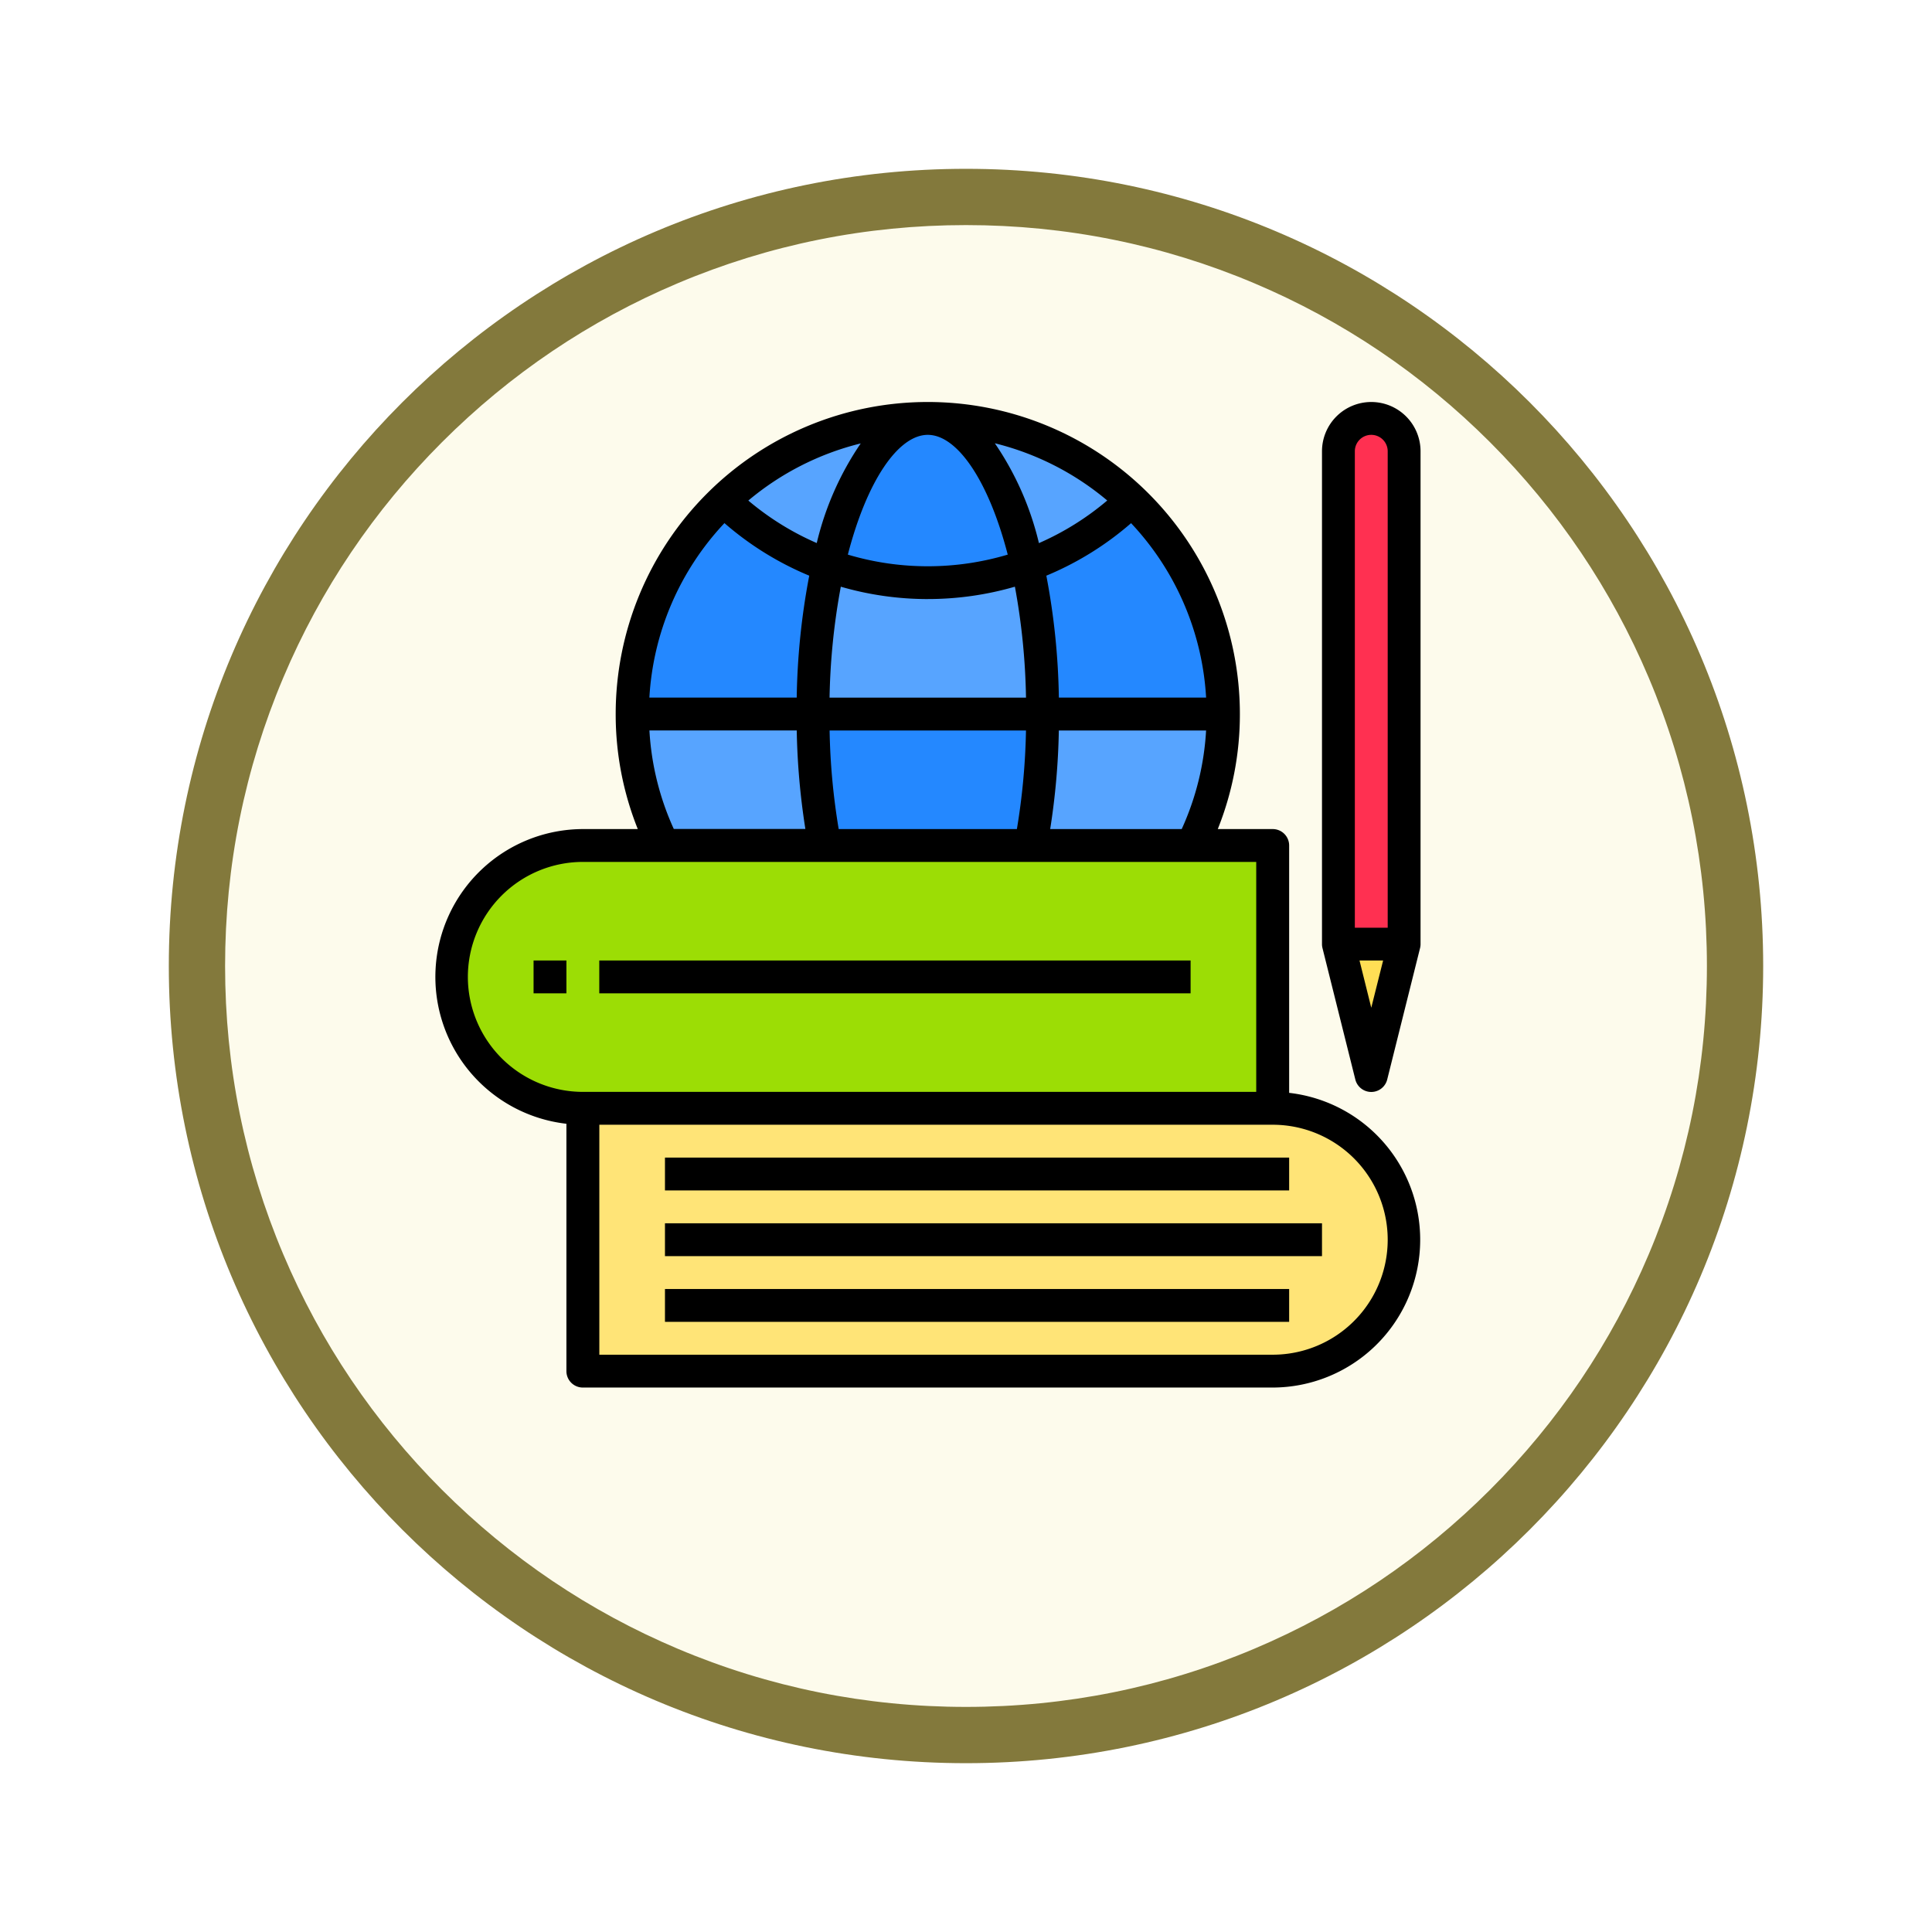 <svg xmlns="http://www.w3.org/2000/svg" xmlns:xlink="http://www.w3.org/1999/xlink" width="103" height="103" viewBox="0 0 103 103">
  <defs>
    <filter id="Trazado_982547" x="0" y="0" width="103" height="103" filterUnits="userSpaceOnUse">
      <feOffset dy="3" input="SourceAlpha"/>
      <feGaussianBlur stdDeviation="3" result="blur"/>
      <feFlood flood-opacity="0.161"/>
      <feComposite operator="in" in2="blur"/>
      <feComposite in="SourceGraphic"/>
    </filter>
  </defs>
  <g id="Grupo_1201803" data-name="Grupo 1201803" transform="translate(-502 -7016.297)">
    <g id="Grupo_1201766" data-name="Grupo 1201766" transform="translate(511 7022.297)">
      <g id="Grupo_1201328" data-name="Grupo 1201328">
        <g id="Grupo_1172010" data-name="Grupo 1172010">
          <g id="Grupo_1171046" data-name="Grupo 1171046">
            <g id="Grupo_1148525" data-name="Grupo 1148525">
              <g transform="matrix(1, 0, 0, 1, -9, -6)" filter="url(#Trazado_982547)">
                <g id="Trazado_982547-2" data-name="Trazado 982547" transform="translate(9 6)" fill="#fdfbec">
                  <path d="M 42.5 83.5 C 36.964 83.5 31.595 82.416 26.541 80.279 C 21.659 78.214 17.274 75.257 13.509 71.491 C 9.743 67.726 6.786 63.341 4.721 58.459 C 2.584 53.405 1.5 48.036 1.5 42.5 C 1.5 36.964 2.584 31.595 4.721 26.541 C 6.786 21.659 9.743 17.274 13.509 13.509 C 17.274 9.743 21.659 6.786 26.541 4.721 C 31.595 2.584 36.964 1.5 42.5 1.5 C 48.036 1.5 53.405 2.584 58.459 4.721 C 63.341 6.786 67.726 9.743 71.491 13.509 C 75.257 17.274 78.214 21.659 80.279 26.541 C 82.416 31.595 83.5 36.964 83.5 42.5 C 83.5 48.036 82.416 53.405 80.279 58.459 C 78.214 63.341 75.257 67.726 71.491 71.491 C 67.726 75.257 63.341 78.214 58.459 80.279 C 53.405 82.416 48.036 83.5 42.5 83.5 Z" stroke="none"/>
                  <path d="M 42.5 3 C 37.166 3 31.994 4.044 27.126 6.103 C 22.422 8.092 18.198 10.941 14.569 14.569 C 10.941 18.198 8.092 22.422 6.103 27.126 C 4.044 31.994 3 37.166 3 42.5 C 3 47.834 4.044 53.006 6.103 57.874 C 8.092 62.578 10.941 66.802 14.569 70.431 C 18.198 74.059 22.422 76.908 27.126 78.897 C 31.994 80.956 37.166 82 42.5 82 C 47.834 82 53.006 80.956 57.874 78.897 C 62.578 76.908 66.802 74.059 70.431 70.431 C 74.059 66.802 76.908 62.578 78.897 57.874 C 80.956 53.006 82 47.834 82 42.5 C 82 37.166 80.956 31.994 78.897 27.126 C 76.908 22.422 74.059 18.198 70.431 14.569 C 66.802 10.941 62.578 8.092 57.874 6.103 C 53.006 4.044 47.834 3 42.5 3 M 42.5 0 C 65.972 0 85 19.028 85 42.5 C 85 65.972 65.972 85 42.5 85 C 19.028 85 0 65.972 0 42.5 C 0 19.028 19.028 0 42.5 0 Z" stroke="none" fill="#83793c"/>
                </g>
              </g>
            </g>
          </g>
        </g>
      </g>
    </g>
    <g id="Global" transform="translate(523.188 7035.729)">
      <path id="Trazado_1045827" data-name="Trazado 1045827" d="M60.5,4.751V31.022H57V4.751a1.751,1.751,0,0,1,3.5,0Z" transform="translate(-6.833 -0.124)" fill="#ff3051"/>
      <path id="Trazado_1045828" data-name="Trazado 1045828" d="M60.5,35l-1.751,7.006L57,35Z" transform="translate(-6.833 -4.102)" fill="#ffde55"/>
      <path id="Trazado_1045829" data-name="Trazado 1045829" d="M47.779,45a7.006,7.006,0,1,1,0,14.011H11V45Z" transform="translate(-1.115 -5.345)" fill="#ffe477"/>
      <path id="Trazado_1045830" data-name="Trazado 1045830" d="M46.785,29V43.011H10.006a7.006,7.006,0,1,1,0-14.011Z" transform="translate(-0.121 -3.356)" fill="#9cdd05"/>
      <path id="Trazado_1045831" data-name="Trazado 1045831" d="M48.515,19.384H38.882a35.921,35.921,0,0,0-.832-7.925A15.535,15.535,0,0,0,43.646,8a15.668,15.668,0,0,1,4.869,11.384Z" transform="translate(-4.478 -0.746)" fill="#2488ff"/>
      <g id="Grupo_1201802" data-name="Grupo 1201802" transform="translate(22.144 2.876)">
        <path id="Trazado_1045832" data-name="Trazado 1045832" d="M38.909,21h9.633A15.658,15.658,0,0,1,46.9,28.006H38.27A36.906,36.906,0,0,0,38.909,21Z" transform="translate(-26.649 -5.237)" fill="#57a4ff"/>
        <path id="Trazado_1045833" data-name="Trazado 1045833" d="M42.894,7.378a15.535,15.535,0,0,1-5.6,3.459C36.238,6.153,34.268,3,32,3A15.689,15.689,0,0,1,42.894,7.378Z" transform="translate(-25.869 -3)" fill="#57a4ff"/>
        <path id="Trazado_1045834" data-name="Trazado 1045834" d="M37.26,19.875H25a35.921,35.921,0,0,1,.832-7.925,15.668,15.668,0,0,0,5.3.919,15.668,15.668,0,0,0,5.3-.919,35.92,35.92,0,0,1,.832,7.925Z" transform="translate(-24.999 -4.112)" fill="#57a4ff"/>
      </g>
      <path id="Trazado_1045835" data-name="Trazado 1045835" d="M25,21H37.26a36.907,36.907,0,0,1-.639,7.006H25.639A36.907,36.907,0,0,1,25,21Z" transform="translate(-2.855 -2.362)" fill="#2488ff"/>
      <path id="Trazado_1045836" data-name="Trazado 1045836" d="M31.248,3c2.268,0,4.238,3.153,5.3,7.838a15.668,15.668,0,0,1-5.3.919,15.668,15.668,0,0,1-5.3-.919C27.01,6.153,28.98,3,31.248,3Z" transform="translate(-2.973 -0.124)" fill="#2488ff"/>
      <path id="Trazado_1045837" data-name="Trazado 1045837" d="M30.454,3c-2.268,0-4.238,3.153-5.3,7.838a15.535,15.535,0,0,1-5.6-3.459A15.689,15.689,0,0,1,30.454,3Z" transform="translate(-2.179 -0.124)" fill="#57a4ff"/>
      <path id="Trazado_1045838" data-name="Trazado 1045838" d="M18.869,8a15.535,15.535,0,0,0,5.6,3.459,35.92,35.92,0,0,0-.832,7.925H14A15.668,15.668,0,0,1,18.869,8Z" transform="translate(-1.488 -0.746)" fill="#2488ff"/>
      <path id="Trazado_1045839" data-name="Trazado 1045839" d="M24.272,28.006H15.646A15.658,15.658,0,0,1,14,21h9.633a36.907,36.907,0,0,0,.639,7.006Z" transform="translate(-1.488 -2.362)" fill="#57a4ff"/>
      <path id="Trazado_1045840" data-name="Trazado 1045840" d="M58.627,2A2.627,2.627,0,0,0,56,4.627V30.9a.876.876,0,0,0,.026.213l1.751,7.006a.876.876,0,0,0,1.7,0l1.751-7.006a.876.876,0,0,0,.026-.213V4.627A2.627,2.627,0,0,0,58.627,2Zm0,1.751a.876.876,0,0,1,.876.876v25.4H57.751V4.627A.876.876,0,0,1,58.627,3.751Zm0,30.542L58,31.774h1.259Z" transform="translate(-6.709 0)"/>
      <path id="Trazado_1045841" data-name="Trazado 1045841" d="M47.54,38.831V25.644a.876.876,0,0,0-.876-.876H43.735a16.444,16.444,0,0,0,1.178-6.13,16.638,16.638,0,1,0-33.277,0,16.444,16.444,0,0,0,1.178,6.13H9.885a7.881,7.881,0,0,0-.876,15.711V53.666a.876.876,0,0,0,.876.876H46.664a7.881,7.881,0,0,0,.876-15.711ZM34.8,24.768a37.85,37.85,0,0,0,.461-5.254h7.851a14.65,14.65,0,0,1-1.3,5.254Zm-11.275,0a35.766,35.766,0,0,1-.485-5.254h10.47a35.766,35.766,0,0,1-.485,5.254Zm4.75-21.017c1.561,0,3.234,2.415,4.262,6.385a14.887,14.887,0,0,1-4.262.621,14.887,14.887,0,0,1-4.262-.621c1.028-3.97,2.7-6.385,4.262-6.385ZM22.354,9.519a14.784,14.784,0,0,1-3.647-2.265A14.849,14.849,0,0,1,24.7,4.208a15.96,15.96,0,0,0-2.345,5.311ZM31.85,4.2a14.849,14.849,0,0,1,5.992,3.051A14.784,14.784,0,0,1,34.2,9.523,15.96,15.96,0,0,0,31.85,4.2Zm-3.575,8.305a16.668,16.668,0,0,0,4.644-.659,35.617,35.617,0,0,1,.592,5.914H23.038a35.616,35.616,0,0,1,.6-5.913,16.662,16.662,0,0,0,4.639.659Zm14.842,5.254H35.263a37.511,37.511,0,0,0-.668-6.5,16.551,16.551,0,0,0,4.518-2.8,14.808,14.808,0,0,1,4,9.3Zm-25.68-9.3a16.551,16.551,0,0,0,4.518,2.8,37.51,37.51,0,0,0-.668,6.5H13.432a14.808,14.808,0,0,1,4-9.3Zm-4,11.05h7.851a37.85,37.85,0,0,0,.461,5.254H14.734a14.65,14.65,0,0,1-1.3-5.254ZM3.755,32.649a6.137,6.137,0,0,1,6.13-6.13h35.9v12.26H9.885a6.137,6.137,0,0,1-6.13-6.13ZM46.664,52.791h-35.9V40.531h35.9a6.13,6.13,0,0,1,0,12.26Z" transform="translate(0 0)"/>
      <path id="Trazado_1045842" data-name="Trazado 1045842" d="M16,52H51.028v1.751H16Z" transform="translate(-1.737 -6.215)"/>
      <path id="Trazado_1045843" data-name="Trazado 1045843" d="M12,36H43.525v1.751H12Z" transform="translate(-1.239 -4.226)"/>
      <path id="Trazado_1045844" data-name="Trazado 1045844" d="M16,48H49.277v1.751H16Z" transform="translate(-1.737 -5.718)"/>
      <path id="Trazado_1045845" data-name="Trazado 1045845" d="M16,56H49.277v1.751H16Z" transform="translate(-1.737 -6.712)"/>
      <path id="Trazado_1045846" data-name="Trazado 1045846" d="M8,36H9.751v1.751H8Z" transform="translate(-0.742 -4.226)"/>
    </g>
  </g>
</svg>
